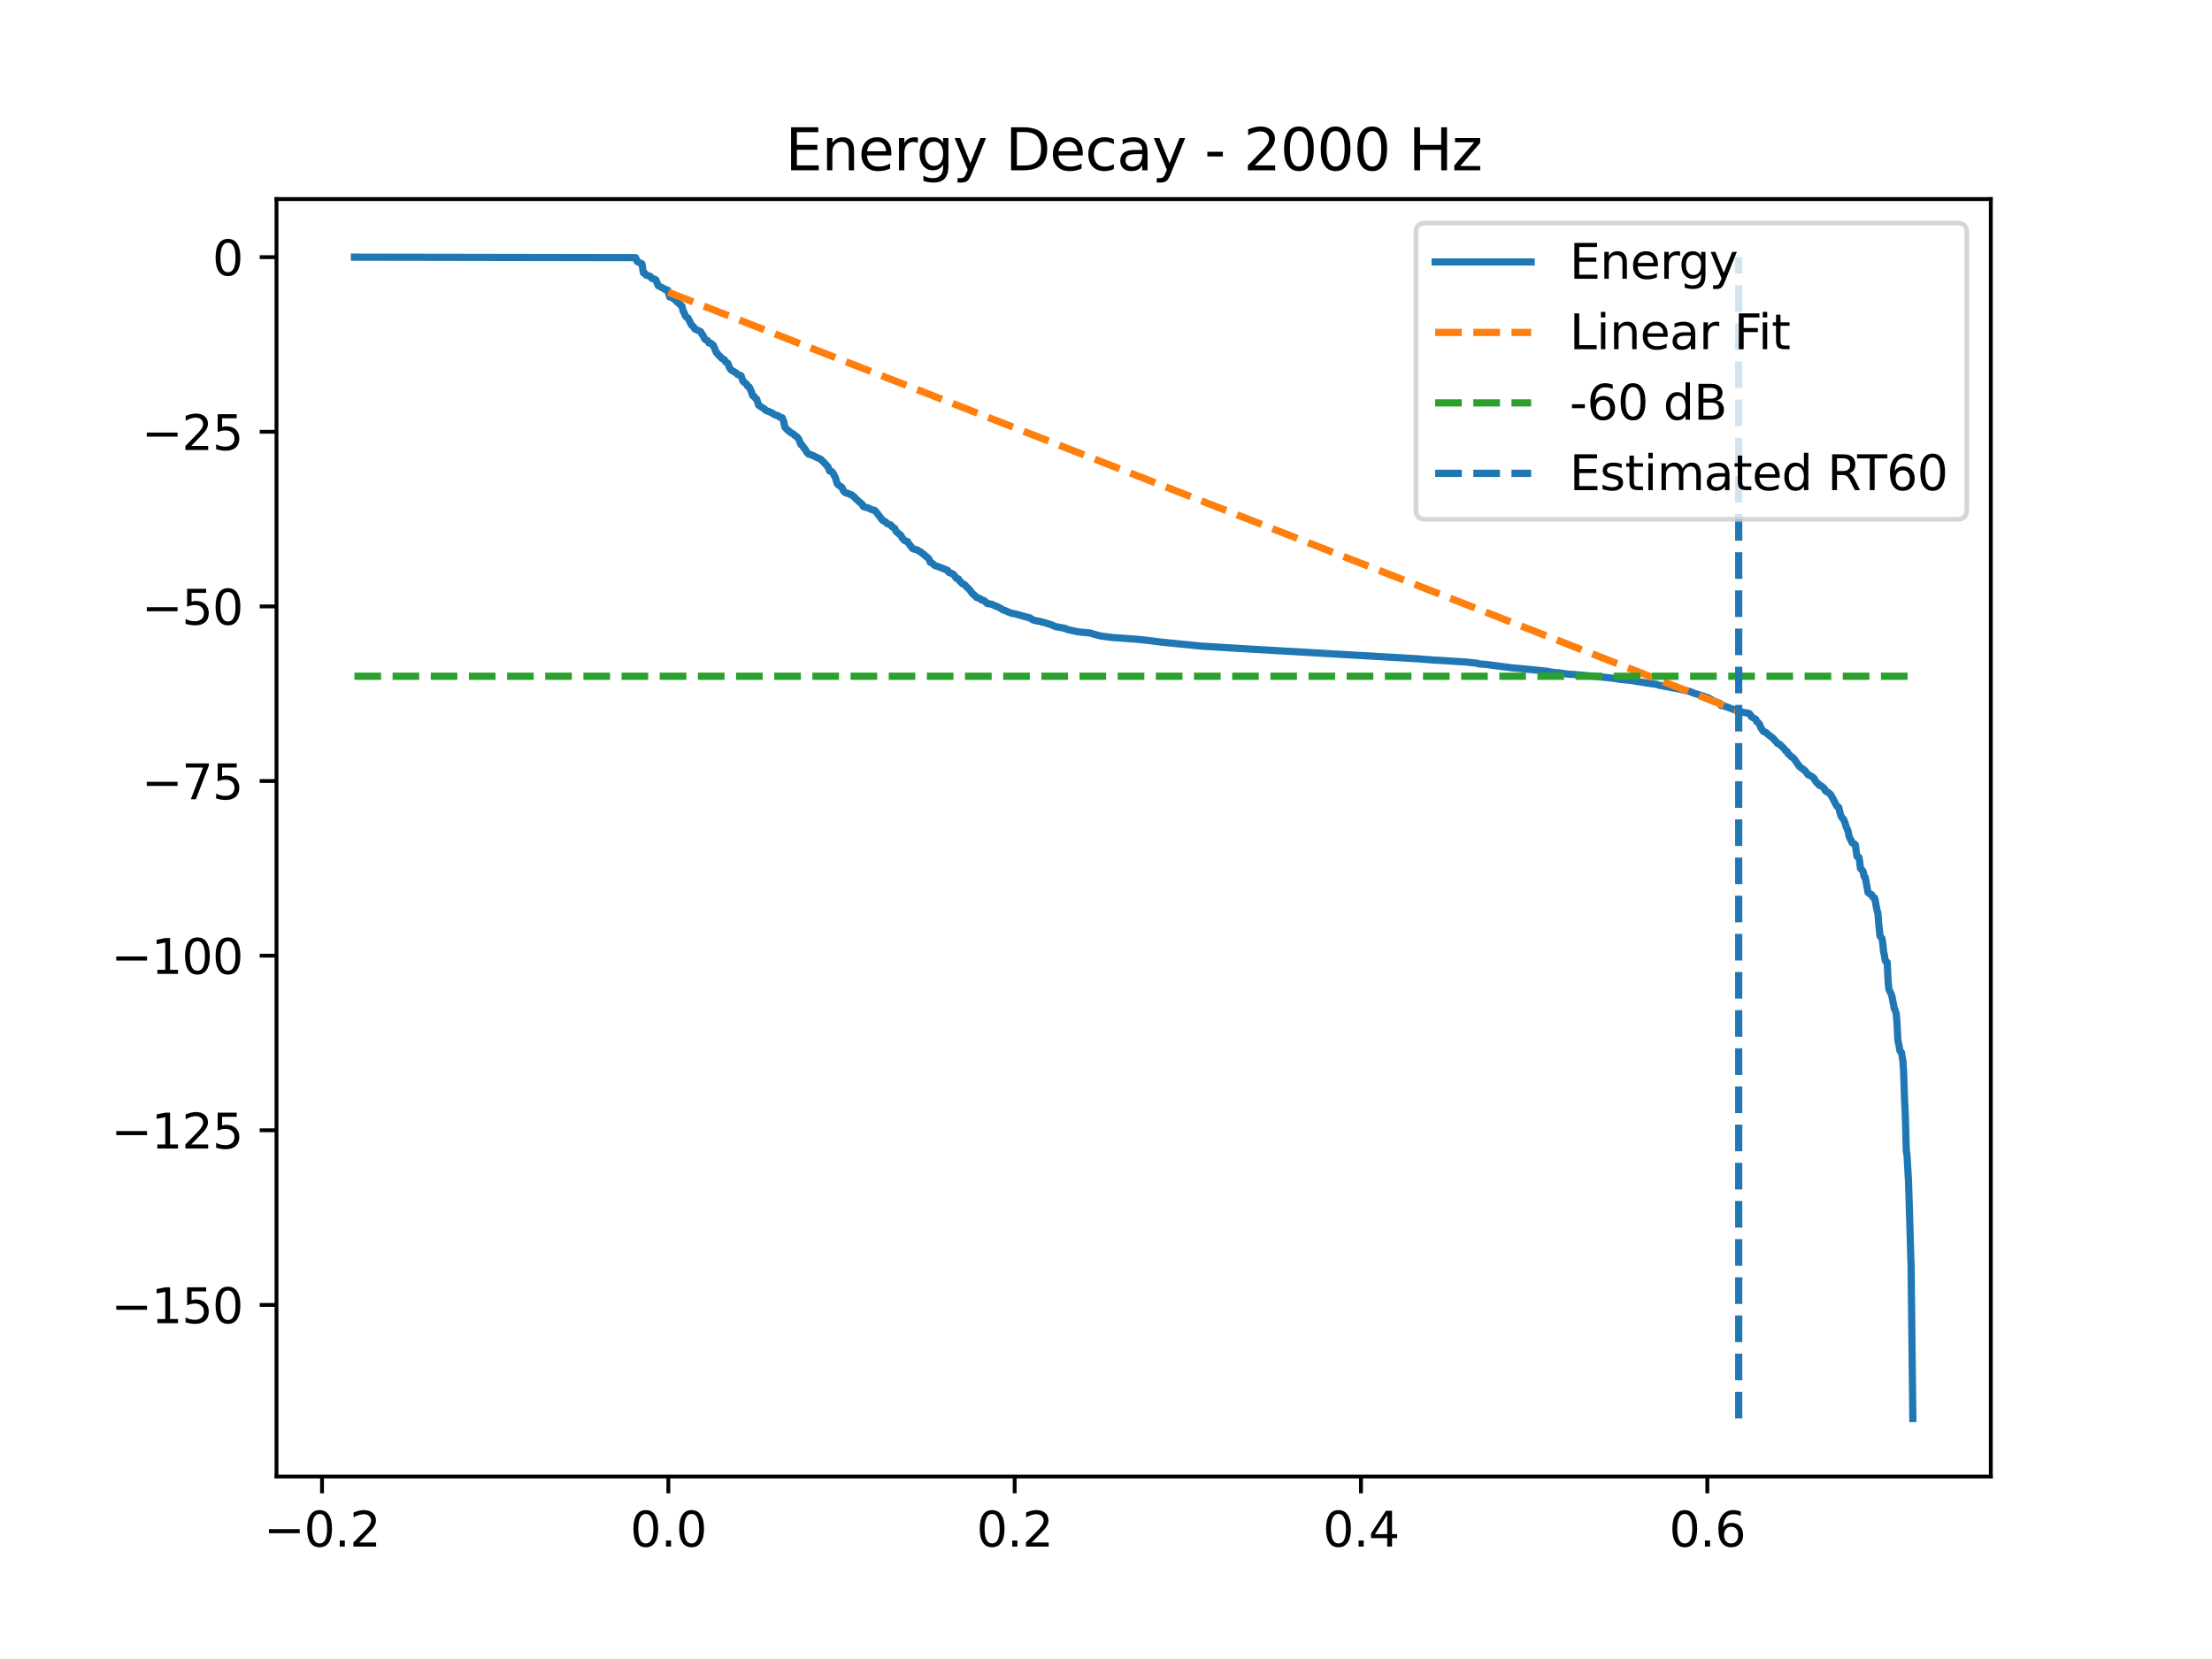 <?xml version="1.0" encoding="utf-8" standalone="no"?>
<!DOCTYPE svg PUBLIC "-//W3C//DTD SVG 1.1//EN"
  "http://www.w3.org/Graphics/SVG/1.1/DTD/svg11.dtd">
<svg xmlns:xlink="http://www.w3.org/1999/xlink" width="460.8pt" height="345.6pt" viewBox="0 0 460.8 345.6" xmlns="http://www.w3.org/2000/svg" version="1.1">
 <defs>
  <style type="text/css">*{stroke-linejoin: round; stroke-linecap: butt}</style>
 </defs>
 <g id="figure_1">
  <g id="patch_1">
   <path d="M 0 345.6 
L 460.8 345.6 
L 460.8 0 
L 0 0 
z
" style="fill: #ffffff"/>
  </g>
  <g id="axes_1">
   <g id="patch_2">
    <path d="M 57.6 307.584 
L 414.72 307.584 
L 414.72 41.472 
L 57.6 41.472 
z
" style="fill: #ffffff"/>
   </g>
   <g id="matplotlib.axis_1">
    <g id="xtick_1">
     <g id="line2d_1">
      <defs>
       <path id="mbc592fddf0" d="M 0 0 
L 0 3.5 
" style="stroke: #000000; stroke-width: 0.8"/>
      </defs>
      <g>
       <use xlink:href="#mbc592fddf0" x="67.084" y="307.584" style="stroke: #000000; stroke-width: 0.8"/>
      </g>
     </g>
     <g id="text_1">
      <!-- −0.2 -->
      <g transform="translate(54.943 322.182) scale(0.1 -0.1)">
       <defs>
        <path id="DejaVuSans-2212" d="M 678 2272 
L 4684 2272 
L 4684 1741 
L 678 1741 
L 678 2272 
z
" transform="scale(0.016)"/>
        <path id="DejaVuSans-30" d="M 2034 4250 
Q 1547 4250 1301 3770 
Q 1056 3291 1056 2328 
Q 1056 1369 1301 889 
Q 1547 409 2034 409 
Q 2525 409 2770 889 
Q 3016 1369 3016 2328 
Q 3016 3291 2770 3770 
Q 2525 4250 2034 4250 
z
M 2034 4750 
Q 2819 4750 3233 4129 
Q 3647 3509 3647 2328 
Q 3647 1150 3233 529 
Q 2819 -91 2034 -91 
Q 1250 -91 836 529 
Q 422 1150 422 2328 
Q 422 3509 836 4129 
Q 1250 4750 2034 4750 
z
" transform="scale(0.016)"/>
        <path id="DejaVuSans-2e" d="M 684 794 
L 1344 794 
L 1344 0 
L 684 0 
L 684 794 
z
" transform="scale(0.016)"/>
        <path id="DejaVuSans-32" d="M 1228 531 
L 3431 531 
L 3431 0 
L 469 0 
L 469 531 
Q 828 903 1448 1529 
Q 2069 2156 2228 2338 
Q 2531 2678 2651 2914 
Q 2772 3150 2772 3378 
Q 2772 3750 2511 3984 
Q 2250 4219 1831 4219 
Q 1534 4219 1204 4116 
Q 875 4013 500 3803 
L 500 4441 
Q 881 4594 1212 4672 
Q 1544 4750 1819 4750 
Q 2544 4750 2975 4387 
Q 3406 4025 3406 3419 
Q 3406 3131 3298 2873 
Q 3191 2616 2906 2266 
Q 2828 2175 2409 1742 
Q 1991 1309 1228 531 
z
" transform="scale(0.016)"/>
       </defs>
       <use xlink:href="#DejaVuSans-2212"/>
       <use xlink:href="#DejaVuSans-30" transform="translate(83.789 0)"/>
       <use xlink:href="#DejaVuSans-2e" transform="translate(147.412 0)"/>
       <use xlink:href="#DejaVuSans-32" transform="translate(179.199 0)"/>
      </g>
     </g>
    </g>
    <g id="xtick_2">
     <g id="line2d_2">
      <g>
       <use xlink:href="#mbc592fddf0" x="139.23" y="307.584" style="stroke: #000000; stroke-width: 0.8"/>
      </g>
     </g>
     <g id="text_2">
      <!-- 0.0 -->
      <g transform="translate(131.278 322.182) scale(0.1 -0.1)">
       <use xlink:href="#DejaVuSans-30"/>
       <use xlink:href="#DejaVuSans-2e" transform="translate(63.623 0)"/>
       <use xlink:href="#DejaVuSans-30" transform="translate(95.41 0)"/>
      </g>
     </g>
    </g>
    <g id="xtick_3">
     <g id="line2d_3">
      <g>
       <use xlink:href="#mbc592fddf0" x="211.375" y="307.584" style="stroke: #000000; stroke-width: 0.8"/>
      </g>
     </g>
     <g id="text_3">
      <!-- 0.2 -->
      <g transform="translate(203.423 322.182) scale(0.1 -0.1)">
       <use xlink:href="#DejaVuSans-30"/>
       <use xlink:href="#DejaVuSans-2e" transform="translate(63.623 0)"/>
       <use xlink:href="#DejaVuSans-32" transform="translate(95.41 0)"/>
      </g>
     </g>
    </g>
    <g id="xtick_4">
     <g id="line2d_4">
      <g>
       <use xlink:href="#mbc592fddf0" x="283.52" y="307.584" style="stroke: #000000; stroke-width: 0.8"/>
      </g>
     </g>
     <g id="text_4">
      <!-- 0.4 -->
      <g transform="translate(275.569 322.182) scale(0.1 -0.1)">
       <defs>
        <path id="DejaVuSans-34" d="M 2419 4116 
L 825 1625 
L 2419 1625 
L 2419 4116 
z
M 2253 4666 
L 3047 4666 
L 3047 1625 
L 3713 1625 
L 3713 1100 
L 3047 1100 
L 3047 0 
L 2419 0 
L 2419 1100 
L 313 1100 
L 313 1709 
L 2253 4666 
z
" transform="scale(0.016)"/>
       </defs>
       <use xlink:href="#DejaVuSans-30"/>
       <use xlink:href="#DejaVuSans-2e" transform="translate(63.623 0)"/>
       <use xlink:href="#DejaVuSans-34" transform="translate(95.41 0)"/>
      </g>
     </g>
    </g>
    <g id="xtick_5">
     <g id="line2d_5">
      <g>
       <use xlink:href="#mbc592fddf0" x="355.666" y="307.584" style="stroke: #000000; stroke-width: 0.8"/>
      </g>
     </g>
     <g id="text_5">
      <!-- 0.6 -->
      <g transform="translate(347.714 322.182) scale(0.1 -0.1)">
       <defs>
        <path id="DejaVuSans-36" d="M 2113 2584 
Q 1688 2584 1439 2293 
Q 1191 2003 1191 1497 
Q 1191 994 1439 701 
Q 1688 409 2113 409 
Q 2538 409 2786 701 
Q 3034 994 3034 1497 
Q 3034 2003 2786 2293 
Q 2538 2584 2113 2584 
z
M 3366 4563 
L 3366 3988 
Q 3128 4100 2886 4159 
Q 2644 4219 2406 4219 
Q 1781 4219 1451 3797 
Q 1122 3375 1075 2522 
Q 1259 2794 1537 2939 
Q 1816 3084 2150 3084 
Q 2853 3084 3261 2657 
Q 3669 2231 3669 1497 
Q 3669 778 3244 343 
Q 2819 -91 2113 -91 
Q 1303 -91 875 529 
Q 447 1150 447 2328 
Q 447 3434 972 4092 
Q 1497 4750 2381 4750 
Q 2619 4750 2861 4703 
Q 3103 4656 3366 4563 
z
" transform="scale(0.016)"/>
       </defs>
       <use xlink:href="#DejaVuSans-30"/>
       <use xlink:href="#DejaVuSans-2e" transform="translate(63.623 0)"/>
       <use xlink:href="#DejaVuSans-36" transform="translate(95.41 0)"/>
      </g>
     </g>
    </g>
   </g>
   <g id="matplotlib.axis_2">
    <g id="ytick_1">
     <g id="line2d_6">
      <defs>
       <path id="m9a633ca3d5" d="M 0 0 
L -3.5 0 
" style="stroke: #000000; stroke-width: 0.8"/>
      </defs>
      <g>
       <use xlink:href="#m9a633ca3d5" x="57.6" y="271.839" style="stroke: #000000; stroke-width: 0.8"/>
      </g>
     </g>
     <g id="text_6">
      <!-- −150 -->
      <g transform="translate(23.133 275.638) scale(0.1 -0.1)">
       <defs>
        <path id="DejaVuSans-31" d="M 794 531 
L 1825 531 
L 1825 4091 
L 703 3866 
L 703 4441 
L 1819 4666 
L 2450 4666 
L 2450 531 
L 3481 531 
L 3481 0 
L 794 0 
L 794 531 
z
" transform="scale(0.016)"/>
        <path id="DejaVuSans-35" d="M 691 4666 
L 3169 4666 
L 3169 4134 
L 1269 4134 
L 1269 2991 
Q 1406 3038 1543 3061 
Q 1681 3084 1819 3084 
Q 2600 3084 3056 2656 
Q 3513 2228 3513 1497 
Q 3513 744 3044 326 
Q 2575 -91 1722 -91 
Q 1428 -91 1123 -41 
Q 819 9 494 109 
L 494 744 
Q 775 591 1075 516 
Q 1375 441 1709 441 
Q 2250 441 2565 725 
Q 2881 1009 2881 1497 
Q 2881 1984 2565 2268 
Q 2250 2553 1709 2553 
Q 1456 2553 1204 2497 
Q 953 2441 691 2322 
L 691 4666 
z
" transform="scale(0.016)"/>
       </defs>
       <use xlink:href="#DejaVuSans-2212"/>
       <use xlink:href="#DejaVuSans-31" transform="translate(83.789 0)"/>
       <use xlink:href="#DejaVuSans-35" transform="translate(147.412 0)"/>
       <use xlink:href="#DejaVuSans-30" transform="translate(211.035 0)"/>
      </g>
     </g>
    </g>
    <g id="ytick_2">
     <g id="line2d_7">
      <g>
       <use xlink:href="#m9a633ca3d5" x="57.6" y="235.46" style="stroke: #000000; stroke-width: 0.8"/>
      </g>
     </g>
     <g id="text_7">
      <!-- −125 -->
      <g transform="translate(23.133 239.259) scale(0.1 -0.1)">
       <use xlink:href="#DejaVuSans-2212"/>
       <use xlink:href="#DejaVuSans-31" transform="translate(83.789 0)"/>
       <use xlink:href="#DejaVuSans-32" transform="translate(147.412 0)"/>
       <use xlink:href="#DejaVuSans-35" transform="translate(211.035 0)"/>
      </g>
     </g>
    </g>
    <g id="ytick_3">
     <g id="line2d_8">
      <g>
       <use xlink:href="#m9a633ca3d5" x="57.6" y="199.082" style="stroke: #000000; stroke-width: 0.8"/>
      </g>
     </g>
     <g id="text_8">
      <!-- −100 -->
      <g transform="translate(23.133 202.881) scale(0.1 -0.1)">
       <use xlink:href="#DejaVuSans-2212"/>
       <use xlink:href="#DejaVuSans-31" transform="translate(83.789 0)"/>
       <use xlink:href="#DejaVuSans-30" transform="translate(147.412 0)"/>
       <use xlink:href="#DejaVuSans-30" transform="translate(211.035 0)"/>
      </g>
     </g>
    </g>
    <g id="ytick_4">
     <g id="line2d_9">
      <g>
       <use xlink:href="#m9a633ca3d5" x="57.6" y="162.703" style="stroke: #000000; stroke-width: 0.8"/>
      </g>
     </g>
     <g id="text_9">
      <!-- −75 -->
      <g transform="translate(29.495 166.503) scale(0.1 -0.1)">
       <defs>
        <path id="DejaVuSans-37" d="M 525 4666 
L 3525 4666 
L 3525 4397 
L 1831 0 
L 1172 0 
L 2766 4134 
L 525 4134 
L 525 4666 
z
" transform="scale(0.016)"/>
       </defs>
       <use xlink:href="#DejaVuSans-2212"/>
       <use xlink:href="#DejaVuSans-37" transform="translate(83.789 0)"/>
       <use xlink:href="#DejaVuSans-35" transform="translate(147.412 0)"/>
      </g>
     </g>
    </g>
    <g id="ytick_5">
     <g id="line2d_10">
      <g>
       <use xlink:href="#m9a633ca3d5" x="57.6" y="126.325" style="stroke: #000000; stroke-width: 0.8"/>
      </g>
     </g>
     <g id="text_10">
      <!-- −50 -->
      <g transform="translate(29.495 130.124) scale(0.1 -0.1)">
       <use xlink:href="#DejaVuSans-2212"/>
       <use xlink:href="#DejaVuSans-35" transform="translate(83.789 0)"/>
       <use xlink:href="#DejaVuSans-30" transform="translate(147.412 0)"/>
      </g>
     </g>
    </g>
    <g id="ytick_6">
     <g id="line2d_11">
      <g>
       <use xlink:href="#m9a633ca3d5" x="57.6" y="89.946" style="stroke: #000000; stroke-width: 0.8"/>
      </g>
     </g>
     <g id="text_11">
      <!-- −25 -->
      <g transform="translate(29.495 93.746) scale(0.1 -0.1)">
       <use xlink:href="#DejaVuSans-2212"/>
       <use xlink:href="#DejaVuSans-32" transform="translate(83.789 0)"/>
       <use xlink:href="#DejaVuSans-35" transform="translate(147.412 0)"/>
      </g>
     </g>
    </g>
    <g id="ytick_7">
     <g id="line2d_12">
      <g>
       <use xlink:href="#m9a633ca3d5" x="57.6" y="53.568" style="stroke: #000000; stroke-width: 0.8"/>
      </g>
     </g>
     <g id="text_12">
      <!-- 0 -->
      <g transform="translate(44.237 57.367) scale(0.1 -0.1)">
       <use xlink:href="#DejaVuSans-30"/>
      </g>
     </g>
    </g>
   </g>
   <g id="line2d_13">
    <path d="M 73.833 53.568 
L 132.413 53.67 
L 132.676 54.393 
L 132.782 54.504 
L 133.721 54.942 
L 134.037 56.835 
L 134.337 56.942 
L 134.578 57.304 
L 135.111 57.449 
L 135.434 57.556 
L 135.652 57.851 
L 135.833 58.02 
L 136.366 58.147 
L 136.547 58.246 
L 136.652 58.335 
L 137.095 59.503 
L 138.26 60.089 
L 138.486 60.275 
L 139.117 60.455 
L 139.237 60.931 
L 139.5 61.845 
L 139.846 61.952 
L 140.417 62.283 
L 140.635 62.426 
L 141.086 62.941 
L 141.281 63.05 
L 141.522 63.307 
L 142.063 63.773 
L 142.326 64.881 
L 142.506 65.079 
L 142.754 65.785 
L 142.814 65.88 
L 142.972 66.045 
L 143.303 66.235 
L 144.024 67.661 
L 144.573 68.191 
L 144.753 68.538 
L 145.016 68.64 
L 145.242 68.752 
L 145.467 68.862 
L 145.723 68.967 
L 145.88 69.027 
L 145.978 69.137 
L 146.271 69.661 
L 146.444 69.863 
L 146.685 70.392 
L 146.737 70.488 
L 146.895 70.72 
L 147.361 70.93 
L 147.684 71.437 
L 148.045 71.491 
L 148.18 71.599 
L 148.376 71.765 
L 148.578 71.903 
L 149.225 73.431 
L 149.428 73.601 
L 149.766 74.08 
L 150.089 74.288 
L 150.284 74.569 
L 150.517 74.745 
L 150.72 74.805 
L 150.908 74.961 
L 151.164 75.403 
L 151.562 75.611 
L 151.742 75.95 
L 151.945 76.577 
L 152.163 76.854 
L 152.321 77.073 
L 153.463 77.762 
L 153.644 78.002 
L 153.944 78.129 
L 154.365 78.239 
L 154.643 79.082 
L 154.793 79.435 
L 155.53 80.026 
L 155.718 80.423 
L 156.094 80.635 
L 156.537 81.61 
L 156.777 82.38 
L 156.868 82.494 
L 157.078 82.564 
L 157.198 82.703 
L 157.386 82.992 
L 157.627 83.15 
L 158.048 84.404 
L 158.183 84.49 
L 158.311 84.601 
L 158.506 84.737 
L 159.272 85.211 
L 159.498 85.466 
L 159.799 85.613 
L 160.077 85.692 
L 160.31 85.807 
L 160.625 85.917 
L 160.888 86.043 
L 161.121 86.268 
L 161.437 86.379 
L 161.685 86.516 
L 162.166 86.627 
L 162.399 86.875 
L 162.542 86.937 
L 162.962 87.038 
L 163.286 87.887 
L 163.481 88.948 
L 164.037 89.558 
L 164.202 89.673 
L 164.465 89.91 
L 164.646 90.02 
L 164.841 90.176 
L 165.134 90.34 
L 165.3 90.433 
L 165.427 90.544 
L 165.63 90.775 
L 165.961 90.935 
L 166.374 91.428 
L 166.57 91.904 
L 166.848 92.62 
L 167.103 92.724 
L 167.449 93.289 
L 167.629 93.45 
L 168.133 94.276 
L 168.261 94.384 
L 168.464 94.609 
L 168.772 94.655 
L 170.049 95.225 
L 170.2 95.336 
L 170.59 95.478 
L 170.756 95.561 
L 170.966 95.672 
L 171.169 95.86 
L 171.424 96.103 
L 172.484 97.251 
L 172.822 98.131 
L 173.288 98.247 
L 173.626 98.694 
L 174.047 99.588 
L 174.408 100.744 
L 174.483 100.847 
L 174.716 101.087 
L 174.957 101.212 
L 175.22 101.438 
L 175.408 101.547 
L 175.663 102.148 
L 175.821 102.399 
L 175.971 102.509 
L 176.099 102.617 
L 176.257 102.692 
L 176.678 102.804 
L 176.933 102.914 
L 177.136 103.032 
L 177.384 103.081 
L 177.857 103.444 
L 178.023 103.593 
L 178.143 103.743 
L 178.308 103.934 
L 178.444 104.04 
L 179.052 104.59 
L 179.195 104.703 
L 179.376 104.841 
L 179.548 105.002 
L 179.639 105.105 
L 179.841 105.529 
L 180.097 105.61 
L 180.969 105.847 
L 181.194 105.976 
L 181.555 106.141 
L 181.758 106.219 
L 182.276 106.348 
L 182.802 107 
L 183.847 108.376 
L 184.118 108.537 
L 184.29 108.609 
L 184.501 108.726 
L 184.599 108.897 
L 184.801 109.058 
L 185.583 109.366 
L 185.846 109.731 
L 186.056 109.856 
L 186.38 110.073 
L 186.492 110.304 
L 186.665 110.683 
L 187.281 111.229 
L 187.394 111.347 
L 187.575 111.425 
L 187.687 111.564 
L 187.92 112.029 
L 188.379 112.555 
L 188.619 112.702 
L 189.048 112.822 
L 189.288 113.204 
L 190.062 114.218 
L 190.227 114.343 
L 191.084 114.562 
L 191.648 114.923 
L 191.858 115.015 
L 192.069 115.223 
L 192.279 115.382 
L 193.384 116.283 
L 193.504 116.431 
L 193.79 117.132 
L 193.932 117.168 
L 194.24 117.368 
L 194.736 117.808 
L 195.593 118.086 
L 196.593 118.485 
L 197.164 118.732 
L 197.374 118.795 
L 197.495 118.944 
L 197.728 119.289 
L 198.284 119.455 
L 198.449 119.563 
L 198.644 119.673 
L 199.223 120.475 
L 199.666 120.604 
L 199.944 121.089 
L 200.102 121.212 
L 200.253 121.311 
L 200.456 121.574 
L 200.876 121.772 
L 201.049 121.88 
L 201.245 122.155 
L 201.53 122.447 
L 201.703 122.555 
L 201.989 122.875 
L 202.342 123.314 
L 202.545 123.643 
L 203.184 124.152 
L 203.289 124.294 
L 203.454 124.474 
L 204.213 124.721 
L 204.408 124.953 
L 205.032 125.121 
L 205.205 125.291 
L 205.385 125.454 
L 205.671 125.731 
L 205.942 125.761 
L 206.61 125.881 
L 207.061 126.096 
L 207.294 126.215 
L 207.865 126.409 
L 208.076 126.546 
L 208.361 126.661 
L 208.79 126.978 
L 209.677 127.316 
L 209.842 127.397 
L 210.067 127.5 
L 210.248 127.563 
L 210.451 127.67 
L 210.796 127.763 
L 211.495 127.883 
L 214.344 128.683 
L 214.592 128.725 
L 214.712 128.822 
L 214.885 128.967 
L 215.238 129.152 
L 215.531 129.24 
L 216.125 129.365 
L 216.358 129.394 
L 216.906 129.521 
L 217.117 129.594 
L 217.643 129.716 
L 218.612 130.03 
L 218.913 130.093 
L 219.296 130.286 
L 219.469 130.347 
L 219.702 130.449 
L 219.905 130.532 
L 221.941 130.909 
L 222.152 131.044 
L 222.475 131.172 
L 222.685 131.21 
L 223.226 131.336 
L 223.504 131.392 
L 224.369 131.576 
L 224.609 131.629 
L 227.097 131.866 
L 227.54 131.983 
L 227.713 132.066 
L 229.239 132.473 
L 229.441 132.509 
L 231.606 132.79 
L 231.846 132.817 
L 233.672 132.931 
L 235.01 133.04 
L 236.709 133.159 
L 238.347 133.323 
L 239.309 133.434 
L 241.669 133.737 
L 242.074 133.781 
L 249.56 134.526 
L 249.965 134.579 
L 255.181 134.892 
L 255.406 134.923 
L 296.003 137.28 
L 296.364 137.329 
L 298.025 137.441 
L 298.273 137.48 
L 300.377 137.591 
L 302.188 137.707 
L 303.917 137.825 
L 305.247 137.893 
L 306.487 138.028 
L 306.697 138.06 
L 307.832 138.192 
L 308.088 138.296 
L 309.508 138.407 
L 315.144 139.143 
L 316.722 139.262 
L 322.419 139.846 
L 322.607 139.916 
L 324.177 140.128 
L 324.771 140.154 
L 325.538 140.277 
L 325.786 140.329 
L 326.124 140.36 
L 326.913 140.472 
L 327.792 140.502 
L 331.723 140.856 
L 331.948 140.884 
L 334.744 141.139 
L 334.962 141.166 
L 336.397 141.335 
L 336.668 141.383 
L 337.352 141.508 
L 339.471 141.715 
L 340.335 141.824 
L 340.583 141.892 
L 341.327 142.011 
L 342.033 142.113 
L 343.371 142.333 
L 343.687 142.368 
L 345.19 142.583 
L 345.483 142.728 
L 346.317 142.874 
L 346.948 143.004 
L 347.189 143.036 
L 348.196 143.243 
L 348.451 143.319 
L 348.887 143.353 
L 349.428 143.464 
L 351.382 143.897 
L 351.931 144.018 
L 352.111 144.097 
L 352.434 144.207 
L 352.645 144.33 
L 354.396 144.874 
L 354.914 145.017 
L 355.035 145.155 
L 355.192 145.206 
L 355.681 145.312 
L 355.899 145.36 
L 356.2 145.557 
L 356.372 145.692 
L 356.65 145.799 
L 357.019 146.098 
L 357.582 146.252 
L 357.89 146.385 
L 358.229 146.487 
L 358.537 146.972 
L 359.093 147.085 
L 359.454 147.167 
L 361.054 147.759 
L 361.235 147.861 
L 361.573 147.976 
L 362.016 148.076 
L 362.55 148.235 
L 362.858 148.331 
L 363.422 148.444 
L 364.203 148.579 
L 364.444 148.677 
L 364.624 148.901 
L 364.804 149.284 
L 365.781 149.861 
L 365.977 150.364 
L 366.262 150.525 
L 366.578 150.933 
L 366.773 151.558 
L 366.886 151.675 
L 367.127 152.077 
L 367.217 152.208 
L 367.375 152.388 
L 367.931 152.609 
L 368.239 152.925 
L 369.171 153.652 
L 369.366 153.801 
L 369.471 153.899 
L 369.697 154.209 
L 370.005 154.489 
L 370.305 154.886 
L 370.794 155.08 
L 371.793 156.107 
L 371.959 156.377 
L 372.304 156.583 
L 372.485 156.995 
L 372.906 157.342 
L 373.101 157.598 
L 373.244 157.687 
L 373.529 157.835 
L 373.943 158.345 
L 374.04 158.53 
L 374.416 159.051 
L 374.574 159.251 
L 374.792 159.614 
L 375.438 160.139 
L 375.596 160.229 
L 375.776 160.339 
L 376.092 160.639 
L 376.212 160.78 
L 376.37 160.982 
L 376.445 161.098 
L 376.678 161.403 
L 376.994 161.511 
L 377.392 161.743 
L 377.55 161.861 
L 377.738 162.009 
L 377.903 162.131 
L 378.241 162.768 
L 378.527 163.114 
L 378.768 163.251 
L 378.97 163.584 
L 379.459 163.739 
L 380.068 164.307 
L 380.278 164.746 
L 380.511 164.907 
L 380.797 165.04 
L 380.962 165.132 
L 381.45 165.638 
L 381.608 165.997 
L 381.683 166.097 
L 381.879 166.45 
L 382.638 167.933 
L 383.044 168.188 
L 383.427 169.806 
L 383.547 169.995 
L 383.81 170.477 
L 384.036 170.639 
L 384.389 171.525 
L 384.547 172.119 
L 384.975 173.102 
L 385.148 174.017 
L 385.216 174.287 
L 385.433 174.748 
L 385.554 174.908 
L 385.802 175.541 
L 386.072 175.688 
L 386.298 175.824 
L 386.486 175.958 
L 386.846 178.396 
L 386.997 178.523 
L 387.26 178.613 
L 387.365 179.242 
L 387.568 180.904 
L 387.771 181.121 
L 388.101 181.47 
L 388.357 182.675 
L 388.567 182.773 
L 388.988 185.043 
L 389.146 185.925 
L 389.432 186.14 
L 389.612 186.254 
L 389.905 186.373 
L 390.01 186.719 
L 390.16 186.905 
L 390.469 187.018 
L 390.566 187.227 
L 390.867 188.873 
L 391.115 190.009 
L 391.19 190.094 
L 391.378 192.484 
L 391.648 195.018 
L 391.942 195.343 
L 392.047 195.464 
L 392.212 196.496 
L 392.4 198.42 
L 392.475 198.532 
L 392.573 199.141 
L 392.738 200.127 
L 392.919 200.308 
L 393.114 200.444 
L 393.136 200.538 
L 393.332 204.485 
L 393.482 206.098 
L 393.843 206.787 
L 394.023 207.269 
L 394.128 207.558 
L 394.617 210.135 
L 394.7 210.217 
L 394.97 210.972 
L 395.008 211.102 
L 395.181 213.127 
L 395.361 216.647 
L 395.616 217.891 
L 395.774 218.868 
L 395.962 219.054 
L 396.128 219.288 
L 396.36 220.779 
L 396.391 220.843 
L 396.548 223.047 
L 396.766 229.47 
L 396.902 231.991 
L 397.12 239.926 
L 397.195 240.016 
L 397.285 240.945 
L 397.578 246.126 
L 397.894 256.295 
L 398.059 262.311 
L 398.104 262.847 
L 398.48 295.488 
L 398.48 295.488 
" clip-path="url(#pdc03e85645)" style="fill: none; stroke: #1f77b4; stroke-width: 1.5; stroke-linecap: square"/>
   </g>
   <g id="line2d_14">
    <path d="M 139.23 60.868 
L 362.204 148.152 
" clip-path="url(#pdc03e85645)" style="fill: none; stroke-dasharray: 5.55,2.4; stroke-dashoffset: 0; stroke: #ff7f0e; stroke-width: 1.5"/>
   </g>
   <g id="line2d_15">
    <path d="M 73.833 140.876 
L 398.487 140.876 
L 398.487 140.876 
" clip-path="url(#pdc03e85645)" style="fill: none; stroke-dasharray: 5.55,2.4; stroke-dashoffset: 0; stroke: #2ca02c; stroke-width: 1.5"/>
   </g>
   <g id="LineCollection_1">
    <path d="M 362.204 295.488 
L 362.204 53.568 
" clip-path="url(#pdc03e85645)" style="fill: none; stroke-dasharray: 5.55,2.4; stroke-dashoffset: 0; stroke: #1f77b4; stroke-width: 1.5"/>
   </g>
   <g id="patch_3">
    <path d="M 57.6 307.584 
L 57.6 41.472 
" style="fill: none; stroke: #000000; stroke-width: 0.8; stroke-linejoin: miter; stroke-linecap: square"/>
   </g>
   <g id="patch_4">
    <path d="M 414.72 307.584 
L 414.72 41.472 
" style="fill: none; stroke: #000000; stroke-width: 0.8; stroke-linejoin: miter; stroke-linecap: square"/>
   </g>
   <g id="patch_5">
    <path d="M 57.6 307.584 
L 414.72 307.584 
" style="fill: none; stroke: #000000; stroke-width: 0.8; stroke-linejoin: miter; stroke-linecap: square"/>
   </g>
   <g id="patch_6">
    <path d="M 57.6 41.472 
L 414.72 41.472 
" style="fill: none; stroke: #000000; stroke-width: 0.8; stroke-linejoin: miter; stroke-linecap: square"/>
   </g>
   <g id="text_13">
    <!-- Energy Decay - 2000 Hz -->
    <g transform="translate(163.59 35.472) scale(0.12 -0.12)">
     <defs>
      <path id="DejaVuSans-45" d="M 628 4666 
L 3578 4666 
L 3578 4134 
L 1259 4134 
L 1259 2753 
L 3481 2753 
L 3481 2222 
L 1259 2222 
L 1259 531 
L 3634 531 
L 3634 0 
L 628 0 
L 628 4666 
z
" transform="scale(0.016)"/>
      <path id="DejaVuSans-6e" d="M 3513 2113 
L 3513 0 
L 2938 0 
L 2938 2094 
Q 2938 2591 2744 2837 
Q 2550 3084 2163 3084 
Q 1697 3084 1428 2787 
Q 1159 2491 1159 1978 
L 1159 0 
L 581 0 
L 581 3500 
L 1159 3500 
L 1159 2956 
Q 1366 3272 1645 3428 
Q 1925 3584 2291 3584 
Q 2894 3584 3203 3211 
Q 3513 2838 3513 2113 
z
" transform="scale(0.016)"/>
      <path id="DejaVuSans-65" d="M 3597 1894 
L 3597 1613 
L 953 1613 
Q 991 1019 1311 708 
Q 1631 397 2203 397 
Q 2534 397 2845 478 
Q 3156 559 3463 722 
L 3463 178 
Q 3153 47 2828 -22 
Q 2503 -91 2169 -91 
Q 1331 -91 842 396 
Q 353 884 353 1716 
Q 353 2575 817 3079 
Q 1281 3584 2069 3584 
Q 2775 3584 3186 3129 
Q 3597 2675 3597 1894 
z
M 3022 2063 
Q 3016 2534 2758 2815 
Q 2500 3097 2075 3097 
Q 1594 3097 1305 2825 
Q 1016 2553 972 2059 
L 3022 2063 
z
" transform="scale(0.016)"/>
      <path id="DejaVuSans-72" d="M 2631 2963 
Q 2534 3019 2420 3045 
Q 2306 3072 2169 3072 
Q 1681 3072 1420 2755 
Q 1159 2438 1159 1844 
L 1159 0 
L 581 0 
L 581 3500 
L 1159 3500 
L 1159 2956 
Q 1341 3275 1631 3429 
Q 1922 3584 2338 3584 
Q 2397 3584 2469 3576 
Q 2541 3569 2628 3553 
L 2631 2963 
z
" transform="scale(0.016)"/>
      <path id="DejaVuSans-67" d="M 2906 1791 
Q 2906 2416 2648 2759 
Q 2391 3103 1925 3103 
Q 1463 3103 1205 2759 
Q 947 2416 947 1791 
Q 947 1169 1205 825 
Q 1463 481 1925 481 
Q 2391 481 2648 825 
Q 2906 1169 2906 1791 
z
M 3481 434 
Q 3481 -459 3084 -895 
Q 2688 -1331 1869 -1331 
Q 1566 -1331 1297 -1286 
Q 1028 -1241 775 -1147 
L 775 -588 
Q 1028 -725 1275 -790 
Q 1522 -856 1778 -856 
Q 2344 -856 2625 -561 
Q 2906 -266 2906 331 
L 2906 616 
Q 2728 306 2450 153 
Q 2172 0 1784 0 
Q 1141 0 747 490 
Q 353 981 353 1791 
Q 353 2603 747 3093 
Q 1141 3584 1784 3584 
Q 2172 3584 2450 3431 
Q 2728 3278 2906 2969 
L 2906 3500 
L 3481 3500 
L 3481 434 
z
" transform="scale(0.016)"/>
      <path id="DejaVuSans-79" d="M 2059 -325 
Q 1816 -950 1584 -1140 
Q 1353 -1331 966 -1331 
L 506 -1331 
L 506 -850 
L 844 -850 
Q 1081 -850 1212 -737 
Q 1344 -625 1503 -206 
L 1606 56 
L 191 3500 
L 800 3500 
L 1894 763 
L 2988 3500 
L 3597 3500 
L 2059 -325 
z
" transform="scale(0.016)"/>
      <path id="DejaVuSans-20" transform="scale(0.016)"/>
      <path id="DejaVuSans-44" d="M 1259 4147 
L 1259 519 
L 2022 519 
Q 2988 519 3436 956 
Q 3884 1394 3884 2338 
Q 3884 3275 3436 3711 
Q 2988 4147 2022 4147 
L 1259 4147 
z
M 628 4666 
L 1925 4666 
Q 3281 4666 3915 4102 
Q 4550 3538 4550 2338 
Q 4550 1131 3912 565 
Q 3275 0 1925 0 
L 628 0 
L 628 4666 
z
" transform="scale(0.016)"/>
      <path id="DejaVuSans-63" d="M 3122 3366 
L 3122 2828 
Q 2878 2963 2633 3030 
Q 2388 3097 2138 3097 
Q 1578 3097 1268 2742 
Q 959 2388 959 1747 
Q 959 1106 1268 751 
Q 1578 397 2138 397 
Q 2388 397 2633 464 
Q 2878 531 3122 666 
L 3122 134 
Q 2881 22 2623 -34 
Q 2366 -91 2075 -91 
Q 1284 -91 818 406 
Q 353 903 353 1747 
Q 353 2603 823 3093 
Q 1294 3584 2113 3584 
Q 2378 3584 2631 3529 
Q 2884 3475 3122 3366 
z
" transform="scale(0.016)"/>
      <path id="DejaVuSans-61" d="M 2194 1759 
Q 1497 1759 1228 1600 
Q 959 1441 959 1056 
Q 959 750 1161 570 
Q 1363 391 1709 391 
Q 2188 391 2477 730 
Q 2766 1069 2766 1631 
L 2766 1759 
L 2194 1759 
z
M 3341 1997 
L 3341 0 
L 2766 0 
L 2766 531 
Q 2569 213 2275 61 
Q 1981 -91 1556 -91 
Q 1019 -91 701 211 
Q 384 513 384 1019 
Q 384 1609 779 1909 
Q 1175 2209 1959 2209 
L 2766 2209 
L 2766 2266 
Q 2766 2663 2505 2880 
Q 2244 3097 1772 3097 
Q 1472 3097 1187 3025 
Q 903 2953 641 2809 
L 641 3341 
Q 956 3463 1253 3523 
Q 1550 3584 1831 3584 
Q 2591 3584 2966 3190 
Q 3341 2797 3341 1997 
z
" transform="scale(0.016)"/>
      <path id="DejaVuSans-2d" d="M 313 2009 
L 1997 2009 
L 1997 1497 
L 313 1497 
L 313 2009 
z
" transform="scale(0.016)"/>
      <path id="DejaVuSans-48" d="M 628 4666 
L 1259 4666 
L 1259 2753 
L 3553 2753 
L 3553 4666 
L 4184 4666 
L 4184 0 
L 3553 0 
L 3553 2222 
L 1259 2222 
L 1259 0 
L 628 0 
L 628 4666 
z
" transform="scale(0.016)"/>
      <path id="DejaVuSans-7a" d="M 353 3500 
L 3084 3500 
L 3084 2975 
L 922 459 
L 3084 459 
L 3084 0 
L 275 0 
L 275 525 
L 2438 3041 
L 353 3041 
L 353 3500 
z
" transform="scale(0.016)"/>
     </defs>
     <use xlink:href="#DejaVuSans-45"/>
     <use xlink:href="#DejaVuSans-6e" transform="translate(63.184 0)"/>
     <use xlink:href="#DejaVuSans-65" transform="translate(126.562 0)"/>
     <use xlink:href="#DejaVuSans-72" transform="translate(188.086 0)"/>
     <use xlink:href="#DejaVuSans-67" transform="translate(227.449 0)"/>
     <use xlink:href="#DejaVuSans-79" transform="translate(290.926 0)"/>
     <use xlink:href="#DejaVuSans-20" transform="translate(350.105 0)"/>
     <use xlink:href="#DejaVuSans-44" transform="translate(381.893 0)"/>
     <use xlink:href="#DejaVuSans-65" transform="translate(458.895 0)"/>
     <use xlink:href="#DejaVuSans-63" transform="translate(520.418 0)"/>
     <use xlink:href="#DejaVuSans-61" transform="translate(575.398 0)"/>
     <use xlink:href="#DejaVuSans-79" transform="translate(636.678 0)"/>
     <use xlink:href="#DejaVuSans-20" transform="translate(695.857 0)"/>
     <use xlink:href="#DejaVuSans-2d" transform="translate(727.645 0)"/>
     <use xlink:href="#DejaVuSans-20" transform="translate(763.729 0)"/>
     <use xlink:href="#DejaVuSans-32" transform="translate(795.516 0)"/>
     <use xlink:href="#DejaVuSans-30" transform="translate(859.139 0)"/>
     <use xlink:href="#DejaVuSans-30" transform="translate(922.762 0)"/>
     <use xlink:href="#DejaVuSans-30" transform="translate(986.385 0)"/>
     <use xlink:href="#DejaVuSans-20" transform="translate(1050.008 0)"/>
     <use xlink:href="#DejaVuSans-48" transform="translate(1081.795 0)"/>
     <use xlink:href="#DejaVuSans-7a" transform="translate(1156.99 0)"/>
    </g>
   </g>
   <g id="legend_1">
    <g id="patch_7">
     <path d="M 296.968 108.184 
L 407.72 108.184 
Q 409.72 108.184 409.72 106.184 
L 409.72 48.472 
Q 409.72 46.472 407.72 46.472 
L 296.968 46.472 
Q 294.968 46.472 294.968 48.472 
L 294.968 106.184 
Q 294.968 108.184 296.968 108.184 
z
" style="fill: #ffffff; opacity: 0.8; stroke: #cccccc; stroke-linejoin: miter"/>
    </g>
    <g id="line2d_16">
     <path d="M 298.968 54.57 
L 308.968 54.57 
L 318.968 54.57 
" style="fill: none; stroke: #1f77b4; stroke-width: 1.5; stroke-linecap: square"/>
    </g>
    <g id="text_14">
     <!-- Energy -->
     <g transform="translate(326.968 58.07) scale(0.1 -0.1)">
      <use xlink:href="#DejaVuSans-45"/>
      <use xlink:href="#DejaVuSans-6e" transform="translate(63.184 0)"/>
      <use xlink:href="#DejaVuSans-65" transform="translate(126.562 0)"/>
      <use xlink:href="#DejaVuSans-72" transform="translate(188.086 0)"/>
      <use xlink:href="#DejaVuSans-67" transform="translate(227.449 0)"/>
      <use xlink:href="#DejaVuSans-79" transform="translate(290.926 0)"/>
     </g>
    </g>
    <g id="line2d_17">
     <path d="M 298.968 69.249 
L 308.968 69.249 
L 318.968 69.249 
" style="fill: none; stroke-dasharray: 5.55,2.4; stroke-dashoffset: 0; stroke: #ff7f0e; stroke-width: 1.5"/>
    </g>
    <g id="text_15">
     <!-- Linear Fit -->
     <g transform="translate(326.968 72.749) scale(0.1 -0.1)">
      <defs>
       <path id="DejaVuSans-4c" d="M 628 4666 
L 1259 4666 
L 1259 531 
L 3531 531 
L 3531 0 
L 628 0 
L 628 4666 
z
" transform="scale(0.016)"/>
       <path id="DejaVuSans-69" d="M 603 3500 
L 1178 3500 
L 1178 0 
L 603 0 
L 603 3500 
z
M 603 4863 
L 1178 4863 
L 1178 4134 
L 603 4134 
L 603 4863 
z
" transform="scale(0.016)"/>
       <path id="DejaVuSans-46" d="M 628 4666 
L 3309 4666 
L 3309 4134 
L 1259 4134 
L 1259 2759 
L 3109 2759 
L 3109 2228 
L 1259 2228 
L 1259 0 
L 628 0 
L 628 4666 
z
" transform="scale(0.016)"/>
       <path id="DejaVuSans-74" d="M 1172 4494 
L 1172 3500 
L 2356 3500 
L 2356 3053 
L 1172 3053 
L 1172 1153 
Q 1172 725 1289 603 
Q 1406 481 1766 481 
L 2356 481 
L 2356 0 
L 1766 0 
Q 1100 0 847 248 
Q 594 497 594 1153 
L 594 3053 
L 172 3053 
L 172 3500 
L 594 3500 
L 594 4494 
L 1172 4494 
z
" transform="scale(0.016)"/>
      </defs>
      <use xlink:href="#DejaVuSans-4c"/>
      <use xlink:href="#DejaVuSans-69" transform="translate(55.713 0)"/>
      <use xlink:href="#DejaVuSans-6e" transform="translate(83.496 0)"/>
      <use xlink:href="#DejaVuSans-65" transform="translate(146.875 0)"/>
      <use xlink:href="#DejaVuSans-61" transform="translate(208.398 0)"/>
      <use xlink:href="#DejaVuSans-72" transform="translate(269.678 0)"/>
      <use xlink:href="#DejaVuSans-20" transform="translate(310.791 0)"/>
      <use xlink:href="#DejaVuSans-46" transform="translate(342.578 0)"/>
      <use xlink:href="#DejaVuSans-69" transform="translate(392.848 0)"/>
      <use xlink:href="#DejaVuSans-74" transform="translate(420.631 0)"/>
     </g>
    </g>
    <g id="line2d_18">
     <path d="M 298.968 83.927 
L 308.968 83.927 
L 318.968 83.927 
" style="fill: none; stroke-dasharray: 5.55,2.4; stroke-dashoffset: 0; stroke: #2ca02c; stroke-width: 1.5"/>
    </g>
    <g id="text_16">
     <!-- -60 dB -->
     <g transform="translate(326.968 87.427) scale(0.1 -0.1)">
      <defs>
       <path id="DejaVuSans-64" d="M 2906 2969 
L 2906 4863 
L 3481 4863 
L 3481 0 
L 2906 0 
L 2906 525 
Q 2725 213 2448 61 
Q 2172 -91 1784 -91 
Q 1150 -91 751 415 
Q 353 922 353 1747 
Q 353 2572 751 3078 
Q 1150 3584 1784 3584 
Q 2172 3584 2448 3432 
Q 2725 3281 2906 2969 
z
M 947 1747 
Q 947 1113 1208 752 
Q 1469 391 1925 391 
Q 2381 391 2643 752 
Q 2906 1113 2906 1747 
Q 2906 2381 2643 2742 
Q 2381 3103 1925 3103 
Q 1469 3103 1208 2742 
Q 947 2381 947 1747 
z
" transform="scale(0.016)"/>
       <path id="DejaVuSans-42" d="M 1259 2228 
L 1259 519 
L 2272 519 
Q 2781 519 3026 730 
Q 3272 941 3272 1375 
Q 3272 1813 3026 2020 
Q 2781 2228 2272 2228 
L 1259 2228 
z
M 1259 4147 
L 1259 2741 
L 2194 2741 
Q 2656 2741 2882 2914 
Q 3109 3088 3109 3444 
Q 3109 3797 2882 3972 
Q 2656 4147 2194 4147 
L 1259 4147 
z
M 628 4666 
L 2241 4666 
Q 2963 4666 3353 4366 
Q 3744 4066 3744 3513 
Q 3744 3084 3544 2831 
Q 3344 2578 2956 2516 
Q 3422 2416 3680 2098 
Q 3938 1781 3938 1306 
Q 3938 681 3513 340 
Q 3088 0 2303 0 
L 628 0 
L 628 4666 
z
" transform="scale(0.016)"/>
      </defs>
      <use xlink:href="#DejaVuSans-2d"/>
      <use xlink:href="#DejaVuSans-36" transform="translate(36.084 0)"/>
      <use xlink:href="#DejaVuSans-30" transform="translate(99.707 0)"/>
      <use xlink:href="#DejaVuSans-20" transform="translate(163.33 0)"/>
      <use xlink:href="#DejaVuSans-64" transform="translate(195.117 0)"/>
      <use xlink:href="#DejaVuSans-42" transform="translate(258.594 0)"/>
     </g>
    </g>
    <g id="line2d_19">
     <path d="M 298.968 98.605 
L 318.968 98.605 
" style="fill: none; stroke-dasharray: 5.55,2.4; stroke-dashoffset: 0; stroke: #1f77b4; stroke-width: 1.5"/>
    </g>
    <g id="text_17">
     <!-- Estimated RT60 -->
     <g transform="translate(326.968 102.105) scale(0.1 -0.1)">
      <defs>
       <path id="DejaVuSans-73" d="M 2834 3397 
L 2834 2853 
Q 2591 2978 2328 3040 
Q 2066 3103 1784 3103 
Q 1356 3103 1142 2972 
Q 928 2841 928 2578 
Q 928 2378 1081 2264 
Q 1234 2150 1697 2047 
L 1894 2003 
Q 2506 1872 2764 1633 
Q 3022 1394 3022 966 
Q 3022 478 2636 193 
Q 2250 -91 1575 -91 
Q 1294 -91 989 -36 
Q 684 19 347 128 
L 347 722 
Q 666 556 975 473 
Q 1284 391 1588 391 
Q 1994 391 2212 530 
Q 2431 669 2431 922 
Q 2431 1156 2273 1281 
Q 2116 1406 1581 1522 
L 1381 1569 
Q 847 1681 609 1914 
Q 372 2147 372 2553 
Q 372 3047 722 3315 
Q 1072 3584 1716 3584 
Q 2034 3584 2315 3537 
Q 2597 3491 2834 3397 
z
" transform="scale(0.016)"/>
       <path id="DejaVuSans-6d" d="M 3328 2828 
Q 3544 3216 3844 3400 
Q 4144 3584 4550 3584 
Q 5097 3584 5394 3201 
Q 5691 2819 5691 2113 
L 5691 0 
L 5113 0 
L 5113 2094 
Q 5113 2597 4934 2840 
Q 4756 3084 4391 3084 
Q 3944 3084 3684 2787 
Q 3425 2491 3425 1978 
L 3425 0 
L 2847 0 
L 2847 2094 
Q 2847 2600 2669 2842 
Q 2491 3084 2119 3084 
Q 1678 3084 1418 2786 
Q 1159 2488 1159 1978 
L 1159 0 
L 581 0 
L 581 3500 
L 1159 3500 
L 1159 2956 
Q 1356 3278 1631 3431 
Q 1906 3584 2284 3584 
Q 2666 3584 2933 3390 
Q 3200 3197 3328 2828 
z
" transform="scale(0.016)"/>
       <path id="DejaVuSans-52" d="M 2841 2188 
Q 3044 2119 3236 1894 
Q 3428 1669 3622 1275 
L 4263 0 
L 3584 0 
L 2988 1197 
Q 2756 1666 2539 1819 
Q 2322 1972 1947 1972 
L 1259 1972 
L 1259 0 
L 628 0 
L 628 4666 
L 2053 4666 
Q 2853 4666 3247 4331 
Q 3641 3997 3641 3322 
Q 3641 2881 3436 2590 
Q 3231 2300 2841 2188 
z
M 1259 4147 
L 1259 2491 
L 2053 2491 
Q 2509 2491 2742 2702 
Q 2975 2913 2975 3322 
Q 2975 3731 2742 3939 
Q 2509 4147 2053 4147 
L 1259 4147 
z
" transform="scale(0.016)"/>
       <path id="DejaVuSans-54" d="M -19 4666 
L 3928 4666 
L 3928 4134 
L 2272 4134 
L 2272 0 
L 1638 0 
L 1638 4134 
L -19 4134 
L -19 4666 
z
" transform="scale(0.016)"/>
      </defs>
      <use xlink:href="#DejaVuSans-45"/>
      <use xlink:href="#DejaVuSans-73" transform="translate(63.184 0)"/>
      <use xlink:href="#DejaVuSans-74" transform="translate(115.283 0)"/>
      <use xlink:href="#DejaVuSans-69" transform="translate(154.492 0)"/>
      <use xlink:href="#DejaVuSans-6d" transform="translate(182.275 0)"/>
      <use xlink:href="#DejaVuSans-61" transform="translate(279.688 0)"/>
      <use xlink:href="#DejaVuSans-74" transform="translate(340.967 0)"/>
      <use xlink:href="#DejaVuSans-65" transform="translate(380.176 0)"/>
      <use xlink:href="#DejaVuSans-64" transform="translate(441.699 0)"/>
      <use xlink:href="#DejaVuSans-20" transform="translate(505.176 0)"/>
      <use xlink:href="#DejaVuSans-52" transform="translate(536.963 0)"/>
      <use xlink:href="#DejaVuSans-54" transform="translate(599.195 0)"/>
      <use xlink:href="#DejaVuSans-36" transform="translate(660.279 0)"/>
      <use xlink:href="#DejaVuSans-30" transform="translate(723.902 0)"/>
     </g>
    </g>
   </g>
  </g>
 </g>
 <defs>
  <clipPath id="pdc03e85645">
   <rect x="57.6" y="41.472" width="357.12" height="266.112"/>
  </clipPath>
 </defs>
</svg>

